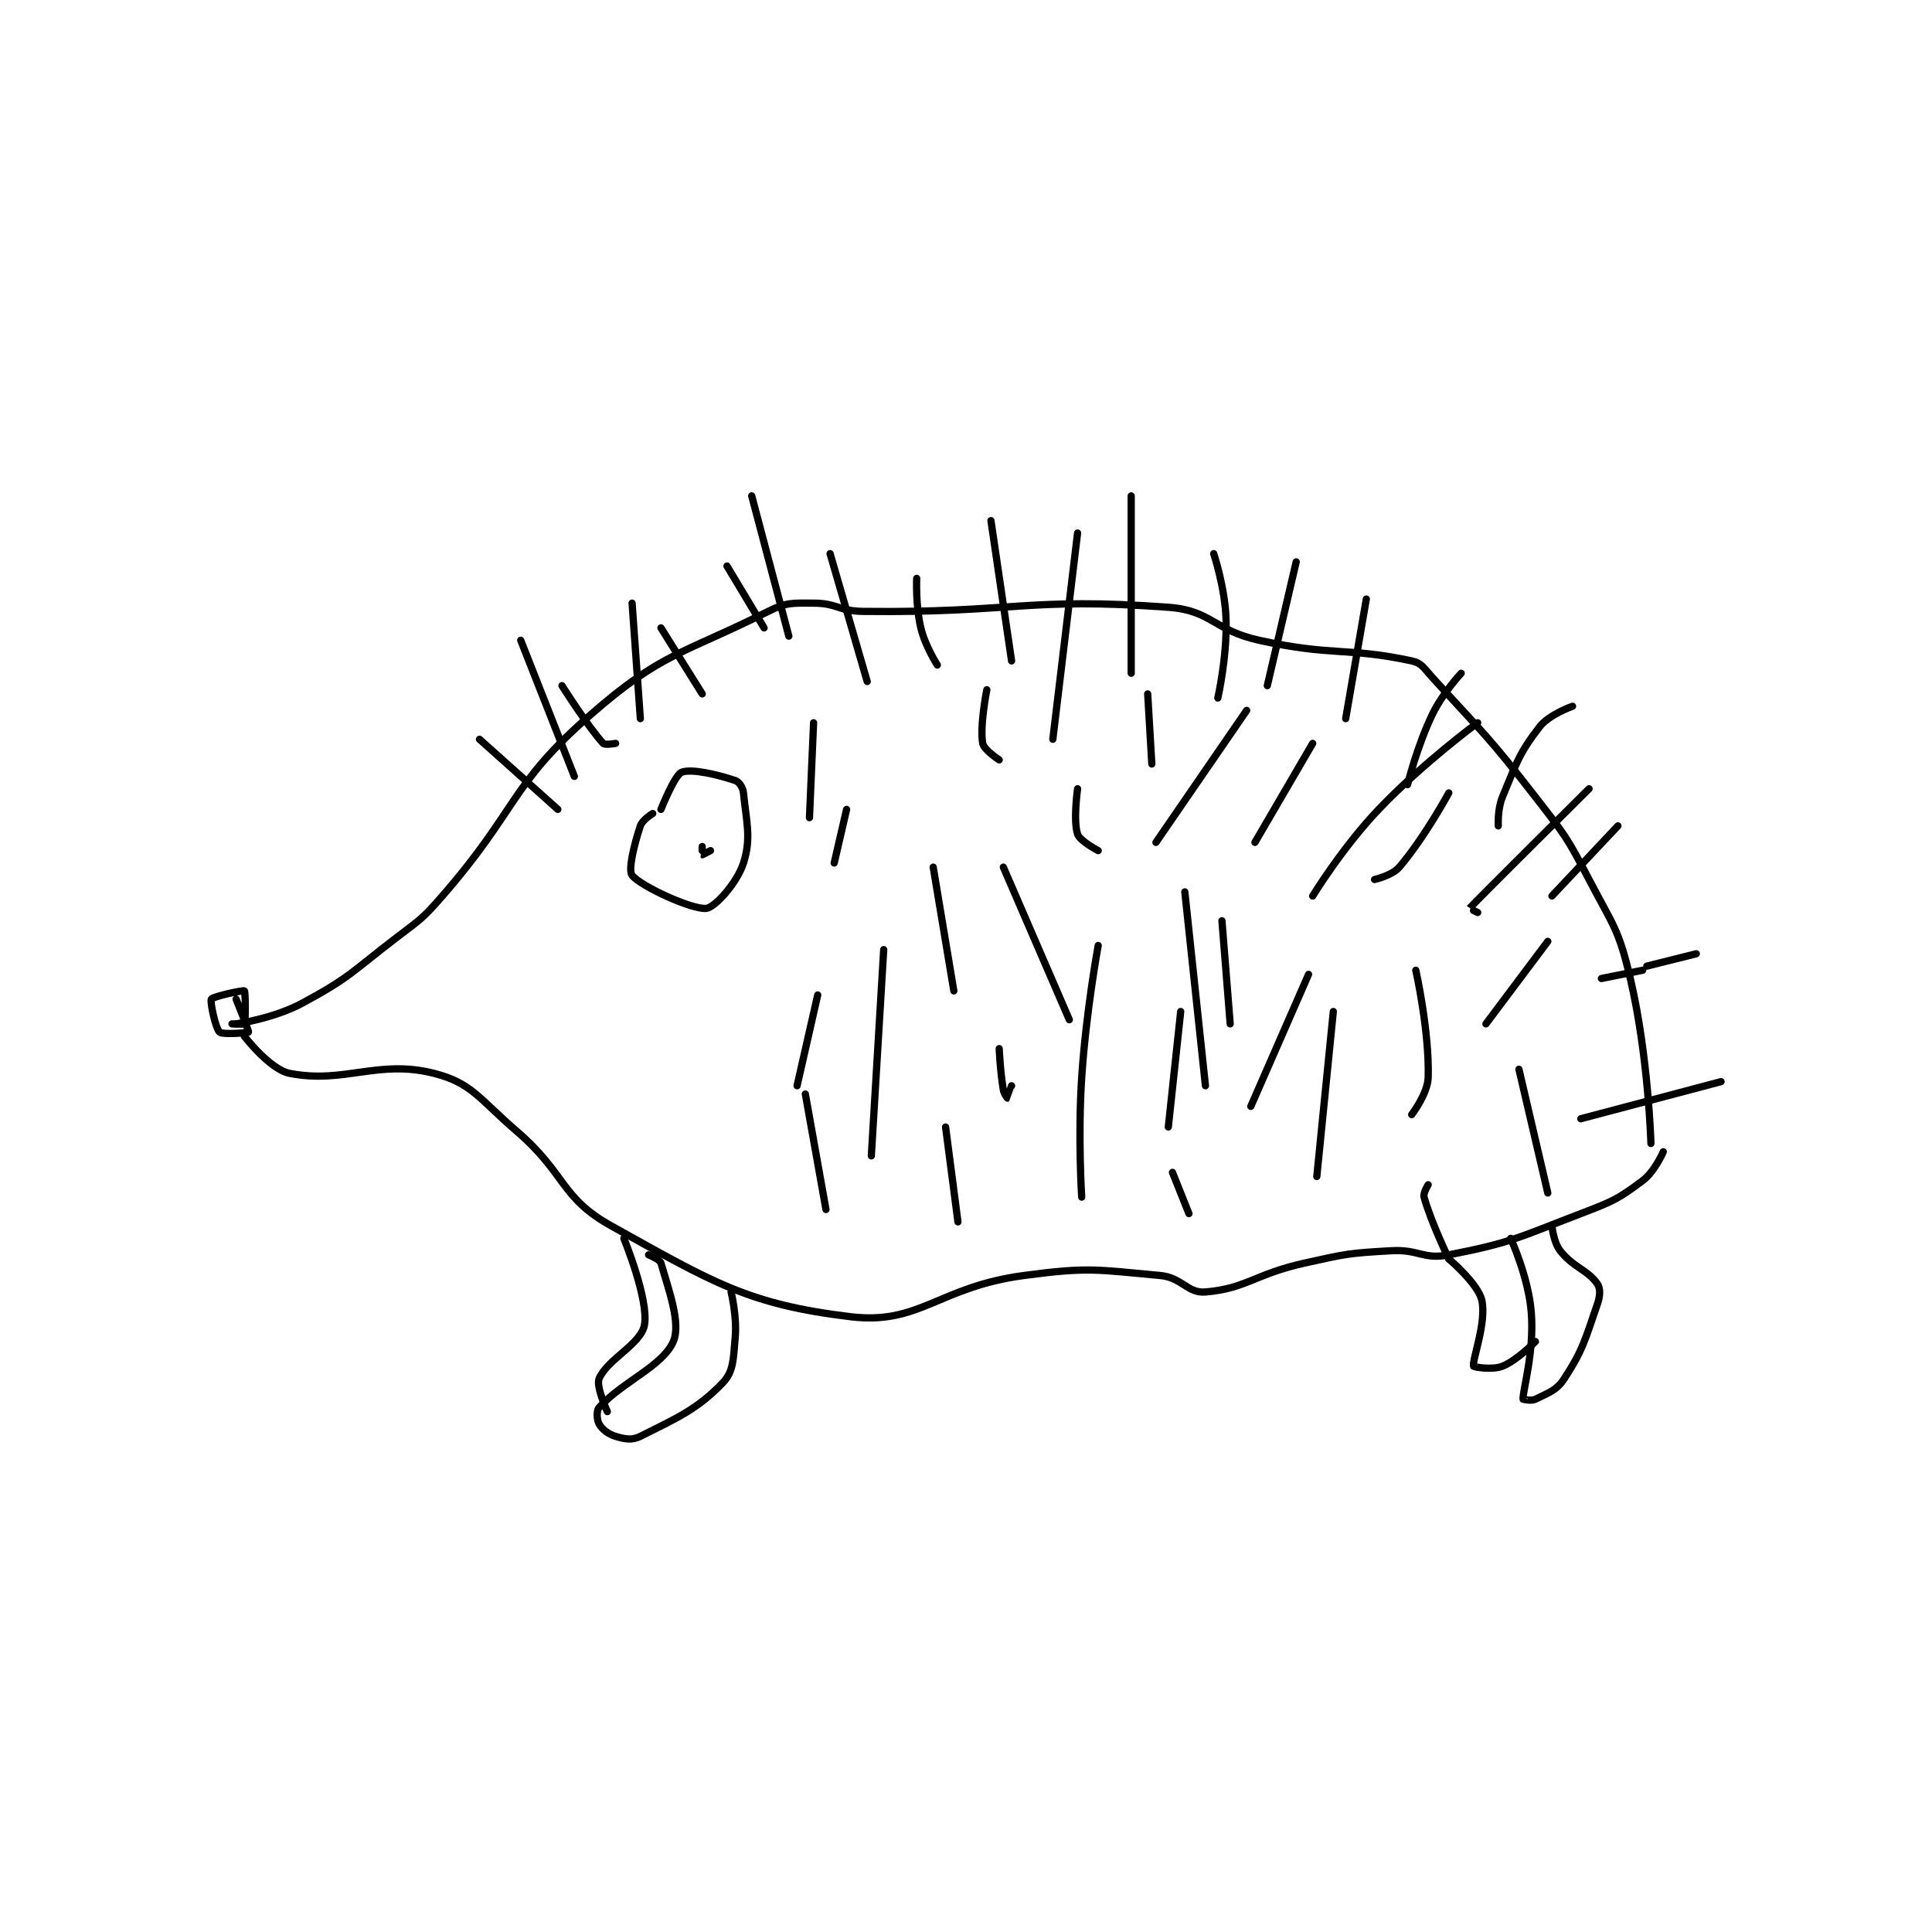 <?xml version="1.0" encoding="utf-8"?>
<!DOCTYPE svg PUBLIC "-//W3C//DTD SVG 1.1//EN" "http://www.w3.org/Graphics/SVG/1.1/DTD/svg11.dtd">
<svg viewBox="0 0 800 800" preserveAspectRatio="xMinYMin meet" xmlns="http://www.w3.org/2000/svg" version="1.1">
<g fill="none" stroke="black" stroke-linecap="round" stroke-linejoin="round" stroke-width="1.757">
<g transform="translate(87.52,205.34) scale(1.708) translate(-122,-113.667)">
<path id="0" d="M128 241.667 C128 241.667 137.085 240.39 144 236.667 C155.696 230.369 155.977 229.096 167 220.667 C172.834 216.206 173.206 216.175 178 210.667 C196.452 189.467 194.21 183.952 214 166.667 C231.239 151.61 236.102 152.116 257 141.667 C261.519 139.407 262.819 139.667 268 139.667 C273.652 139.667 274.084 141.598 280 141.667 C316.403 142.09 319.58 138.157 354 140.667 C364.515 141.433 364.927 146.227 376 148.667 C393.755 152.579 397.301 150.303 413 153.667 C415.415 154.184 415.909 155.367 418 157.667 C430.656 171.588 431.39 171.696 443 186.667 C450.217 195.974 450.59 196.316 456 206.667 C461.901 217.956 463.179 218.63 466 230.667 C470.409 249.478 471 270.667 471 270.667 "/>
<path id="1" d="M130 244.667 C130 244.667 136.165 252.721 141 253.667 C154.26 256.261 162.402 250.205 176 253.667 C185.155 255.997 186.933 259.865 196 267.667 C208.107 278.084 206.508 283.726 219 290.667 C243.519 304.288 252.046 309.672 277 312.667 C293.79 314.681 298.287 305.428 319 302.667 C334.774 300.563 336.606 301.267 352 302.667 C357.301 303.149 358.684 307.037 363 306.667 C372.962 305.813 374.946 302.345 387 299.667 C397.22 297.396 397.686 297.256 408 296.667 C414.792 296.279 415.804 298.879 422 297.667 C437.24 294.685 438.648 293.546 454 287.667 C461.74 284.702 462.962 284.195 469 279.667 C471.947 277.456 474 272.667 474 272.667 "/>
<path id="2" d="M229 190.667 C229 190.667 226.493 192.186 226 193.667 C224.437 198.354 223.008 204.427 224 205.667 C226.136 208.336 238.623 214.042 242 213.667 C244.018 213.442 249.408 207.62 251 202.667 C252.948 196.606 251.706 192.728 251 185.667 C250.867 184.337 249.947 182.982 249 182.667 C244.688 181.229 238.408 179.73 236 180.667 C234.325 181.318 231 189.667 231 189.667 "/>
<path id="3" d="M128 235.667 C128 235.667 131.137 243.393 131 243.667 C130.926 243.814 124.755 244.338 124 243.667 C123.018 242.794 121.625 236.292 122 235.667 C122.375 235.042 129.702 233.443 130 233.667 C130.275 233.873 130.329 240.79 130 241.667 C129.954 241.79 127 241.667 127 241.667 "/>
<path id="4" d="M241 198.667 C241 198.667 240.969 200.651 241 200.667 C241.046 200.69 243 199.667 243 199.667 "/>
<path id="5" d="M228 297.667 C228 297.667 230.734 298.737 231 299.667 C232.845 306.126 235.9 314.232 234 318.667 C231.456 324.603 221.544 328.507 216 334.667 C215.311 335.432 215.449 337.702 216 338.667 C216.729 339.942 218.179 341.12 220 341.667 C222.229 342.336 223.972 342.681 226 341.667 C234.957 337.188 239.874 335.059 246 328.667 C248.642 325.909 248.523 322.91 249 317.667 C249.461 312.592 248 306.667 248 306.667 "/>
<path id="6" d="M222 293.667 C222 293.667 228.092 308.478 227 314.667 C226.189 319.263 218.011 322.973 216 327.667 C215.189 329.559 218 335.667 218 335.667 "/>
<path id="7" d="M437 293.667 C437 293.667 441.343 303.123 442 311.667 C442.745 321.354 439.898 330.53 440 332.667 C440.001 332.681 442.013 333.16 443 332.667 C446.125 331.104 448.104 330.574 450 327.667 C454.602 320.61 455.048 318.155 458 309.667 C458.71 307.625 458.81 305.837 458 304.667 C455.694 301.336 452.189 300.725 449 296.667 C447.398 294.628 447 290.667 447 290.667 "/>
<path id="8" d="M422 298.667 C422 298.667 429.065 304.616 430 308.667 C431.226 313.98 427.58 323.323 428 324.667 C428.06 324.858 432.556 325.644 435 324.667 C438.631 323.214 443 318.667 443 318.667 "/>
<path id="9" d="M272 127.667 L281 158.667 "/>
<path id="10" d="M293 133.667 C293 133.667 292.697 140.194 294 145.667 C295.06 150.118 298 154.667 298 154.667 "/>
<path id="11" d="M345 113.667 L345 156.667 "/>
<path id="12" d="M311 119.667 L316 153.667 "/>
<path id="13" d="M385 129.667 L378 159.667 "/>
<path id="14" d="M425 156.667 C425 156.667 420.518 161.436 418 166.667 C414.254 174.447 412 183.667 412 183.667 "/>
<path id="15" d="M402 138.667 L397 167.667 "/>
<path id="16" d="M365 127.667 C365 127.667 367.78 135.963 368 143.667 C368.259 152.739 366 162.667 366 162.667 "/>
<path id="17" d="M434 193.667 C434 193.667 433.76 189.643 435 186.667 C438.47 178.34 438.96 176.189 444 169.667 C446.353 166.622 452 164.667 452 164.667 "/>
<path id="18" d="M447 210.667 L463 193.667 "/>
<path id="19" d="M459 230.667 L469 228.667 "/>
<path id="20" d="M470 227.667 L482 224.667 "/>
<path id="21" d="M454 264.667 L488 255.667 "/>
<path id="22" d="M302 233.667 L297 203.667 "/>
<path id="23" d="M333 283.667 C333 283.667 332.06 268.993 333 254.667 C334.045 238.728 337 222.667 337 222.667 "/>
<path id="24" d="M390 278.667 L394 238.667 "/>
<path id="25" d="M413 263.667 C413 263.667 416.887 258.61 417 254.667 C417.32 243.454 414 228.667 414 228.667 "/>
<path id="26" d="M369 241.667 L367 216.667 "/>
<path id="27" d="M337 199.667 C337 199.667 332.561 197.349 332 195.667 C330.911 192.4 332 184.667 332 184.667 "/>
<path id="28" d="M316 256.667 C316 256.667 315.021 259.656 315 259.667 C315 259.667 314.164 258.653 314 257.667 C313.229 253.039 313 247.667 313 247.667 "/>
<path id="29" d="M282 273.667 L285 223.667 "/>
<path id="30" d="M273 202.667 L276 189.667 "/>
<path id="31" d="M313 177.667 C313 177.667 309.274 175.221 309 173.667 C308.252 169.43 310 160.667 310 160.667 "/>
<path id="32" d="M375 197.667 L389 173.667 "/>
<path id="33" d="M389 210.667 C389 210.667 396.132 198.978 405 189.667 C415.732 178.398 429 168.667 429 168.667 "/>
<path id="34" d="M262 147.667 L253 113.667 "/>
<path id="35" d="M241 161.667 L231 145.667 "/>
<path id="36" d="M220 173.667 C220 173.667 217.434 174.134 217 173.667 C213.371 169.759 207 159.667 207 159.667 "/>
<path id="37" d="M206 189.667 L187 172.667 "/>
<path id="38" d="M256 145.667 L247 130.667 "/>
<path id="39" d="M226 167.667 L224 139.667 "/>
<path id="40" d="M210 181.667 L197 148.667 "/>
<path id="41" d="M351 197.667 L373 165.667 "/>
<path id="42" d="M363 256.667 L358 209.667 "/>
<path id="43" d="M330 240.667 L314 203.667 "/>
<path id="44" d="M264 256.667 L269 234.667 "/>
<path id="45" d="M267 191.667 L268 168.667 "/>
<path id="46" d="M354 266.667 L357 238.667 "/>
<path id="47" d="M374 261.667 L388 229.667 "/>
<path id="48" d="M431 241.667 L446 221.667 "/>
<path id="49" d="M429 214.667 C429 214.667 426.977 213.692 427 213.667 C428.601 211.887 456 184.667 456 184.667 "/>
<path id="50" d="M404 206.667 C404 206.667 408.245 205.715 410 203.667 C416.098 196.553 422 185.667 422 185.667 "/>
<path id="51" d="M350 178.667 L349 161.667 "/>
<path id="52" d="M326 172.667 L332 122.667 "/>
<path id="53" d="M266 258.667 L271 286.667 "/>
<path id="54" d="M300 266.667 L303 289.667 "/>
<path id="55" d="M355 277.667 L359 287.667 "/>
<path id="56" d="M439 252.667 L446 282.667 "/>
<path id="57" d="M417 280.667 C417 280.667 415.727 282.684 416 283.667 C417.671 289.681 422 298.667 422 298.667 "/>
</g>
</g>
</svg>
